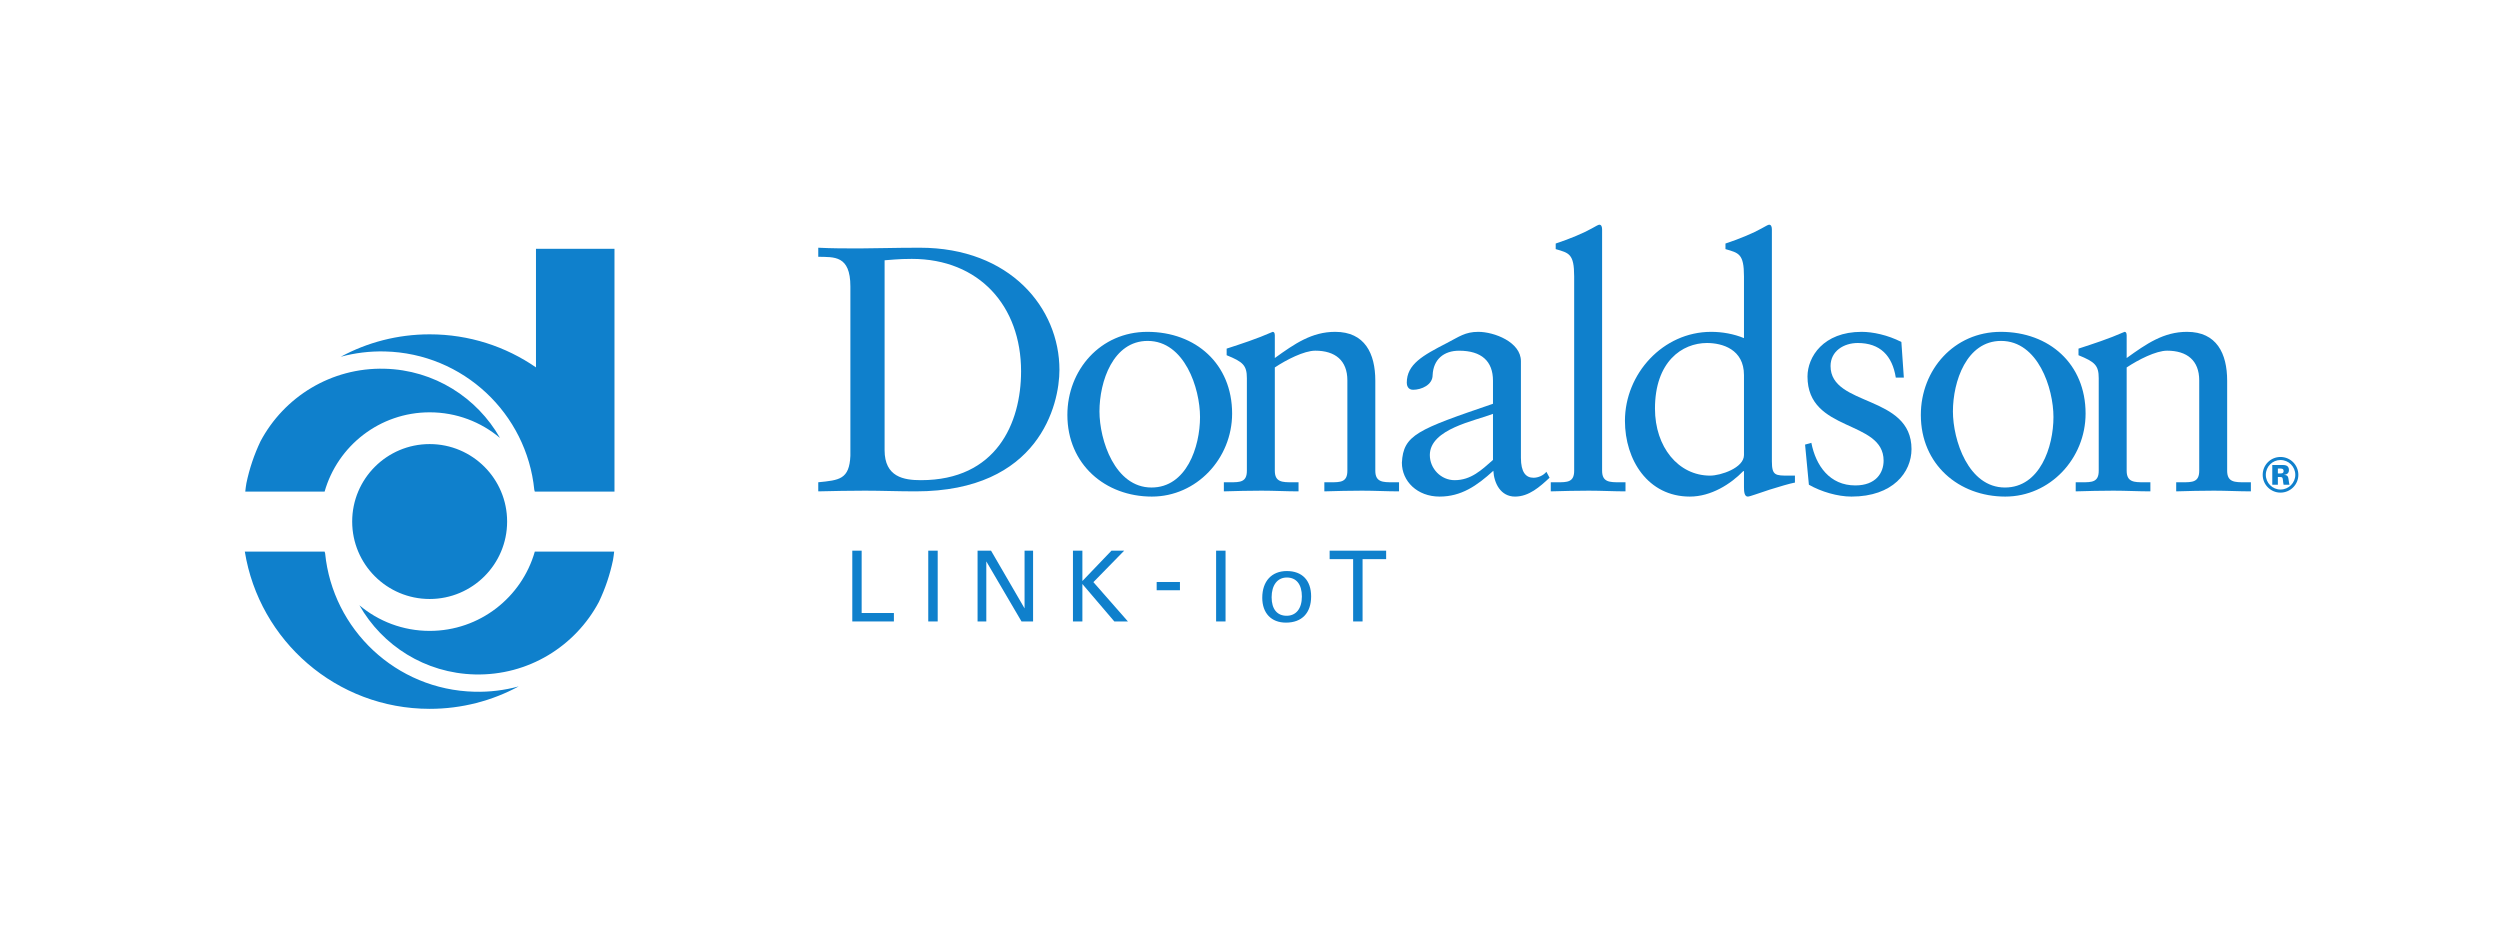 <?xml version="1.0" encoding="UTF-8"?>
<svg xmlns="http://www.w3.org/2000/svg" xmlns:xlink="http://www.w3.org/1999/xlink" width="265.977pt" height="100.967pt" viewBox="0 0 265.977 100.967" version="1.1">
<g id="surface1">
<path style=" stroke:none;fill-rule:nonzero;fill:rgb(6.01%,50.36%,79.892%);fill-opacity:1;" d="M 242.344 50.371 L 242.562 50.371 C 242.754 50.371 242.953 50.371 242.953 50.109 C 242.953 49.848 242.734 49.848 242.562 49.848 L 242.344 49.848 Z M 241.75 49.469 L 242.734 49.469 C 243.082 49.469 243.523 49.469 243.523 50.016 C 243.523 50.238 243.422 50.469 243.012 50.52 L 243.012 50.531 C 243.414 50.539 243.434 50.738 243.473 50.949 C 243.543 51.422 243.543 51.441 243.582 51.57 L 242.953 51.57 C 242.922 51.441 242.906 51.301 242.883 51.082 C 242.852 50.84 242.844 50.75 242.582 50.75 L 242.344 50.75 L 242.344 51.57 L 241.75 51.57 Z M 241.062 50.52 C 241.062 51.379 241.766 52.082 242.621 52.082 C 243.5 52.082 244.199 51.371 244.199 50.52 C 244.199 49.641 243.488 48.941 242.621 48.941 C 241.777 48.941 241.062 49.629 241.062 50.52 M 244.523 50.52 C 244.523 51.559 243.672 52.41 242.621 52.41 C 241.574 52.41 240.73 51.559 240.73 50.52 C 240.73 49.449 241.59 48.617 242.621 48.617 C 243.656 48.617 244.523 49.449 244.523 50.52 "/>
<path style=" stroke:none;fill-rule:nonzero;fill:rgb(6.01%,50.36%,79.892%);fill-opacity:1;" d="M 56.898 58.688 C 55.508 63.555 51.031 67.121 45.715 67.121 C 42.867 67.121 40.258 66.094 38.238 64.395 C 40.672 68.684 45.234 71.625 50.523 71.754 C 56.215 71.895 61.219 68.742 63.719 64.035 C 64.387 62.633 64.895 61.141 65.219 59.578 C 65.27 59.285 65.309 58.988 65.34 58.688 Z M 50.48 73.594 C 42.133 73.391 35.398 66.973 34.59 58.871 C 34.57 58.812 34.555 58.746 34.535 58.688 L 26.047 58.688 C 27.578 68.168 35.801 75.414 45.715 75.414 C 49.141 75.414 52.367 74.551 55.184 73.027 C 53.688 73.434 52.109 73.637 50.48 73.594 M 34.535 52.301 C 35.926 47.43 40.402 43.867 45.715 43.867 C 48.566 43.867 51.172 44.891 53.195 46.594 C 50.758 42.305 46.199 39.359 40.91 39.23 C 35.219 39.09 30.215 42.242 27.715 46.949 C 27.047 48.352 26.539 49.844 26.215 51.406 C 26.164 51.699 26.125 52 26.094 52.301 Z M 57.023 26.469 L 57.023 39.086 C 53.809 36.867 49.914 35.57 45.715 35.57 C 42.289 35.57 39.066 36.434 36.25 37.957 C 37.746 37.551 39.324 37.352 40.953 37.391 C 49.301 37.594 56.035 44.012 56.844 52.113 C 56.863 52.176 56.879 52.238 56.898 52.301 L 65.375 52.301 L 65.375 26.469 Z M 37.469 55.488 C 37.469 50.938 41.16 47.246 45.711 47.246 C 50.262 47.246 53.953 50.938 53.953 55.488 C 53.953 60.039 50.262 63.727 45.711 63.727 C 41.16 63.727 37.469 60.039 37.469 55.488 "/>
<path style=" stroke:none;fill-rule:nonzero;fill:rgb(6.01%,50.36%,79.892%);fill-opacity:1;" d="M 94.113 47.895 C 94.113 50.75 96.156 51.086 97.973 51.086 C 105.996 51.086 108.633 45.035 108.633 39.5 C 108.633 32.559 104.176 27.543 97.008 27.543 C 95.488 27.543 94.781 27.656 94.113 27.691 Z M 90.473 30.477 C 90.473 27.137 88.727 27.359 87.055 27.32 L 87.055 26.355 C 88.504 26.43 89.992 26.43 91.438 26.43 C 92.996 26.43 95.117 26.355 97.863 26.355 C 107.48 26.355 112.715 32.781 112.715 39.352 C 112.715 43.031 110.562 52.277 97.418 52.277 C 95.523 52.277 93.777 52.203 92.031 52.203 C 90.363 52.203 88.727 52.238 87.055 52.277 L 87.055 51.309 C 89.285 51.086 90.363 51.012 90.473 48.488 Z M 90.473 30.477 "/>
<path style=" stroke:none;fill-rule:nonzero;fill:rgb(6.01%,50.36%,79.892%);fill-opacity:1;" d="M 122.508 51.867 C 126.223 51.867 127.672 47.559 127.672 44.367 C 127.672 41.32 126.035 36.27 122.102 36.27 C 118.422 36.27 116.973 40.578 116.973 43.773 C 116.973 46.816 118.609 51.867 122.508 51.867 M 122.062 35.305 C 127.223 35.305 131.086 38.723 131.086 43.996 C 131.086 48.785 127.301 52.832 122.547 52.832 C 117.605 52.832 113.559 49.418 113.559 44.145 C 113.559 39.352 117.086 35.305 122.062 35.305 "/>
<path style=" stroke:none;fill-rule:nonzero;fill:rgb(6.01%,50.36%,79.892%);fill-opacity:1;" d="M 132.656 40.246 C 132.656 38.871 132.25 38.5 130.504 37.793 L 130.504 37.09 C 132.102 36.566 133.621 36.086 135.406 35.305 C 135.516 35.305 135.629 35.379 135.629 35.676 L 135.629 38.09 C 137.746 36.566 139.562 35.305 142.051 35.305 C 145.207 35.305 146.32 37.609 146.32 40.504 L 146.32 50.086 C 146.32 51.309 147.137 51.309 148.176 51.309 L 148.844 51.309 L 148.844 52.277 C 147.547 52.277 146.246 52.203 144.91 52.203 C 143.574 52.203 142.234 52.238 140.898 52.277 L 140.898 51.309 L 141.566 51.309 C 142.605 51.309 143.348 51.309 143.348 50.086 L 143.348 40.469 C 143.348 38.348 142.051 37.309 139.934 37.309 C 138.746 37.309 136.852 38.277 135.629 39.094 L 135.629 50.086 C 135.629 51.309 136.445 51.309 137.48 51.309 L 138.152 51.309 L 138.152 52.277 C 136.852 52.277 135.555 52.203 134.215 52.203 C 132.879 52.203 131.543 52.238 130.207 52.277 L 130.207 51.309 L 130.875 51.309 C 131.914 51.309 132.656 51.309 132.656 50.086 Z M 132.656 40.246 "/>
<path style=" stroke:none;fill-rule:nonzero;fill:rgb(6.01%,50.36%,79.892%);fill-opacity:1;" d="M 223.285 40.246 C 223.285 38.871 222.879 38.5 221.133 37.793 L 221.133 37.09 C 222.73 36.566 224.25 36.086 226.035 35.305 C 226.145 35.305 226.258 35.379 226.258 35.676 L 226.258 38.09 C 228.375 36.566 230.191 35.305 232.68 35.305 C 235.836 35.305 236.949 37.609 236.949 40.504 L 236.949 50.086 C 236.949 51.309 237.766 51.309 238.805 51.309 L 239.473 51.309 L 239.473 52.277 C 238.176 52.277 236.875 52.203 235.539 52.203 C 234.203 52.203 232.863 52.238 231.527 52.277 L 231.527 51.309 L 232.195 51.309 C 233.234 51.309 233.977 51.309 233.977 50.086 L 233.977 40.469 C 233.977 38.348 232.68 37.309 230.562 37.309 C 229.375 37.309 227.48 38.277 226.258 39.094 L 226.258 50.086 C 226.258 51.309 227.074 51.309 228.109 51.309 L 228.781 51.309 L 228.781 52.277 C 227.48 52.277 226.184 52.203 224.844 52.203 C 223.508 52.203 222.172 52.238 220.836 52.277 L 220.836 51.309 L 221.504 51.309 C 222.543 51.309 223.285 51.309 223.285 50.086 Z M 223.285 40.246 "/>
<path style=" stroke:none;fill-rule:nonzero;fill:rgb(6.01%,50.36%,79.892%);fill-opacity:1;" d="M 158.84 44.031 C 156.949 44.773 152.121 45.629 152.121 48.414 C 152.121 49.863 153.309 51.086 154.758 51.086 C 156.5 51.086 157.617 50.012 158.84 48.934 Z M 164.859 50.828 C 163.816 51.793 162.668 52.832 161.184 52.832 C 159.66 52.832 158.953 51.422 158.879 50.086 C 157.133 51.68 155.461 52.832 153.16 52.832 C 150.781 52.832 149.148 51.199 149.148 49.23 C 149.297 46.262 150.82 45.703 158.84 42.957 L 158.84 40.504 C 158.84 38.426 157.617 37.312 155.238 37.312 C 153.605 37.312 152.492 38.238 152.418 39.91 C 152.418 40.949 151.23 41.469 150.336 41.469 C 149.781 41.469 149.668 40.988 149.668 40.727 C 149.668 38.758 151.34 37.832 153.941 36.492 C 155.238 35.824 155.871 35.305 157.281 35.305 C 158.953 35.305 161.812 36.383 161.812 38.426 L 161.812 48.711 C 161.812 50.234 162.332 50.828 163.148 50.828 C 163.633 50.828 164.188 50.602 164.523 50.195 Z M 164.859 50.828 "/>
<path style=" stroke:none;fill-rule:nonzero;fill:rgb(6.01%,50.36%,79.892%);fill-opacity:1;" d="M 164.988 51.309 L 165.695 51.309 C 166.734 51.309 167.477 51.309 167.477 50.086 L 167.477 29.402 C 167.477 26.988 166.918 26.914 165.512 26.504 L 165.512 25.91 C 166.996 25.426 168.555 24.758 169.336 24.312 C 169.742 24.09 170.039 23.906 170.152 23.906 C 170.375 23.906 170.449 24.129 170.449 24.426 L 170.449 50.086 C 170.449 51.309 171.266 51.309 172.305 51.309 L 172.938 51.309 L 172.938 52.277 C 171.676 52.277 170.375 52.203 169.035 52.203 C 167.699 52.203 166.363 52.238 164.988 52.277 Z M 164.988 51.309 "/>
<path style=" stroke:none;fill-rule:nonzero;fill:rgb(6.01%,50.36%,79.892%);fill-opacity:1;" d="M 185.543 39.91 C 185.543 37.16 183.238 36.492 181.605 36.492 C 178.969 36.492 176.074 38.461 176.074 43.473 C 176.074 47.559 178.559 50.602 181.941 50.602 C 183.055 50.602 185.543 49.785 185.543 48.414 Z M 188.512 49.082 C 188.512 50.602 188.887 50.602 190.332 50.602 L 190.965 50.602 L 190.965 51.348 L 190.926 51.348 C 190.367 51.457 189.367 51.754 188.289 52.09 C 187.137 52.461 186.172 52.832 185.949 52.832 C 185.578 52.832 185.543 52.277 185.543 51.828 L 185.543 50.121 L 185.469 50.121 C 184.133 51.496 182.051 52.832 179.785 52.832 C 175.328 52.832 172.879 48.934 172.879 44.773 C 172.879 39.762 176.926 35.305 182.051 35.305 C 183.238 35.305 184.465 35.527 185.543 35.973 L 185.543 29.402 C 185.543 26.988 184.984 26.914 183.574 26.504 L 183.574 25.91 C 185.059 25.426 186.621 24.758 187.398 24.312 C 187.809 24.09 188.105 23.906 188.215 23.906 C 188.438 23.906 188.512 24.129 188.512 24.426 Z M 188.512 49.082 "/>
<path style=" stroke:none;fill-rule:nonzero;fill:rgb(6.01%,50.36%,79.892%);fill-opacity:1;" d="M 192.711 47.113 C 193.191 49.566 194.676 51.645 197.387 51.645 C 199.578 51.645 200.398 50.309 200.398 49.008 C 200.398 44.625 192.301 46.035 192.301 40.059 C 192.301 37.98 193.973 35.305 198.055 35.305 C 199.246 35.305 200.844 35.641 202.289 36.383 L 202.551 40.172 L 201.695 40.172 C 201.324 37.832 200.023 36.492 197.648 36.492 C 196.164 36.492 194.754 37.348 194.754 38.945 C 194.754 43.289 203.367 41.953 203.367 47.781 C 203.367 50.234 201.398 52.832 196.98 52.832 C 195.496 52.832 193.75 52.312 192.449 51.57 L 192.043 47.301 Z M 192.711 47.113 "/>
<path style=" stroke:none;fill-rule:nonzero;fill:rgb(6.01%,50.36%,79.892%);fill-opacity:1;" d="M 213.309 51.867 C 217.02 51.867 218.469 47.559 218.469 44.367 C 218.469 41.32 216.836 36.27 212.898 36.27 C 209.223 36.27 207.773 40.578 207.773 43.773 C 207.773 46.816 209.41 51.867 213.309 51.867 M 212.863 35.305 C 218.023 35.305 221.887 38.723 221.887 43.996 C 221.887 48.785 218.098 52.832 213.344 52.832 C 208.406 52.832 204.359 49.418 204.359 44.145 C 204.359 39.352 207.887 35.305 212.863 35.305 "/>
<path style=" stroke:none;fill-rule:nonzero;fill:rgb(6.01%,50.36%,79.892%);fill-opacity:1;" d="M 90.676 58.586 L 91.672 58.586 L 91.672 65.219 L 95.102 65.219 L 95.102 66.117 L 90.676 66.117 Z M 90.676 58.586 "/>
<path style=" stroke:none;fill-rule:nonzero;fill:rgb(6.01%,50.36%,79.892%);fill-opacity:1;" d="M 98.758 58.586 L 99.762 58.586 L 99.762 66.117 L 98.758 66.117 Z M 98.758 58.586 "/>
<path style=" stroke:none;fill-rule:nonzero;fill:rgb(6.01%,50.36%,79.892%);fill-opacity:1;" d="M 104.004 58.586 L 105.438 58.586 L 109.004 64.727 L 109.004 58.586 L 109.91 58.586 L 109.91 66.117 L 108.68 66.117 L 104.934 59.727 L 104.934 66.117 L 104.004 66.117 Z M 104.004 58.586 "/>
<path style=" stroke:none;fill-rule:nonzero;fill:rgb(6.01%,50.36%,79.892%);fill-opacity:1;" d="M 114.152 58.586 L 115.156 58.586 L 115.156 61.816 L 118.25 58.586 L 119.602 58.586 L 116.328 61.934 L 120 66.117 L 118.555 66.117 L 115.156 62.133 L 115.156 66.117 L 114.152 66.117 Z M 114.152 58.586 "/>
<path style=" stroke:none;fill-rule:nonzero;fill:rgb(6.01%,50.36%,79.892%);fill-opacity:1;" d="M 123.059 61.918 L 125.535 61.918 L 125.535 62.797 L 123.059 62.797 Z M 123.059 61.918 "/>
<path style=" stroke:none;fill-rule:nonzero;fill:rgb(6.01%,50.36%,79.892%);fill-opacity:1;" d="M 129.383 58.586 L 130.387 58.586 L 130.387 66.117 L 129.383 66.117 Z M 129.383 58.586 "/>
<path style=" stroke:none;fill-rule:nonzero;fill:rgb(6.01%,50.36%,79.892%);fill-opacity:1;" d="M 135.289 63.543 C 135.289 64.789 135.863 65.512 136.887 65.512 C 137.871 65.512 138.508 64.777 138.508 63.461 C 138.508 62.164 137.914 61.441 136.906 61.441 C 135.914 61.441 135.289 62.246 135.289 63.543 M 136.906 60.754 C 138.527 60.754 139.492 61.734 139.492 63.449 C 139.492 65.219 138.508 66.242 136.812 66.242 C 135.246 66.242 134.293 65.227 134.293 63.598 C 134.293 61.84 135.289 60.754 136.906 60.754 "/>
<path style=" stroke:none;fill-rule:nonzero;fill:rgb(6.01%,50.36%,79.892%);fill-opacity:1;" d="M 143.961 66.117 L 143.961 59.488 L 141.461 59.488 L 141.461 58.586 L 147.473 58.586 L 147.473 59.488 L 144.965 59.488 L 144.965 66.117 Z M 143.961 66.117 "/>
</g>
</svg>
